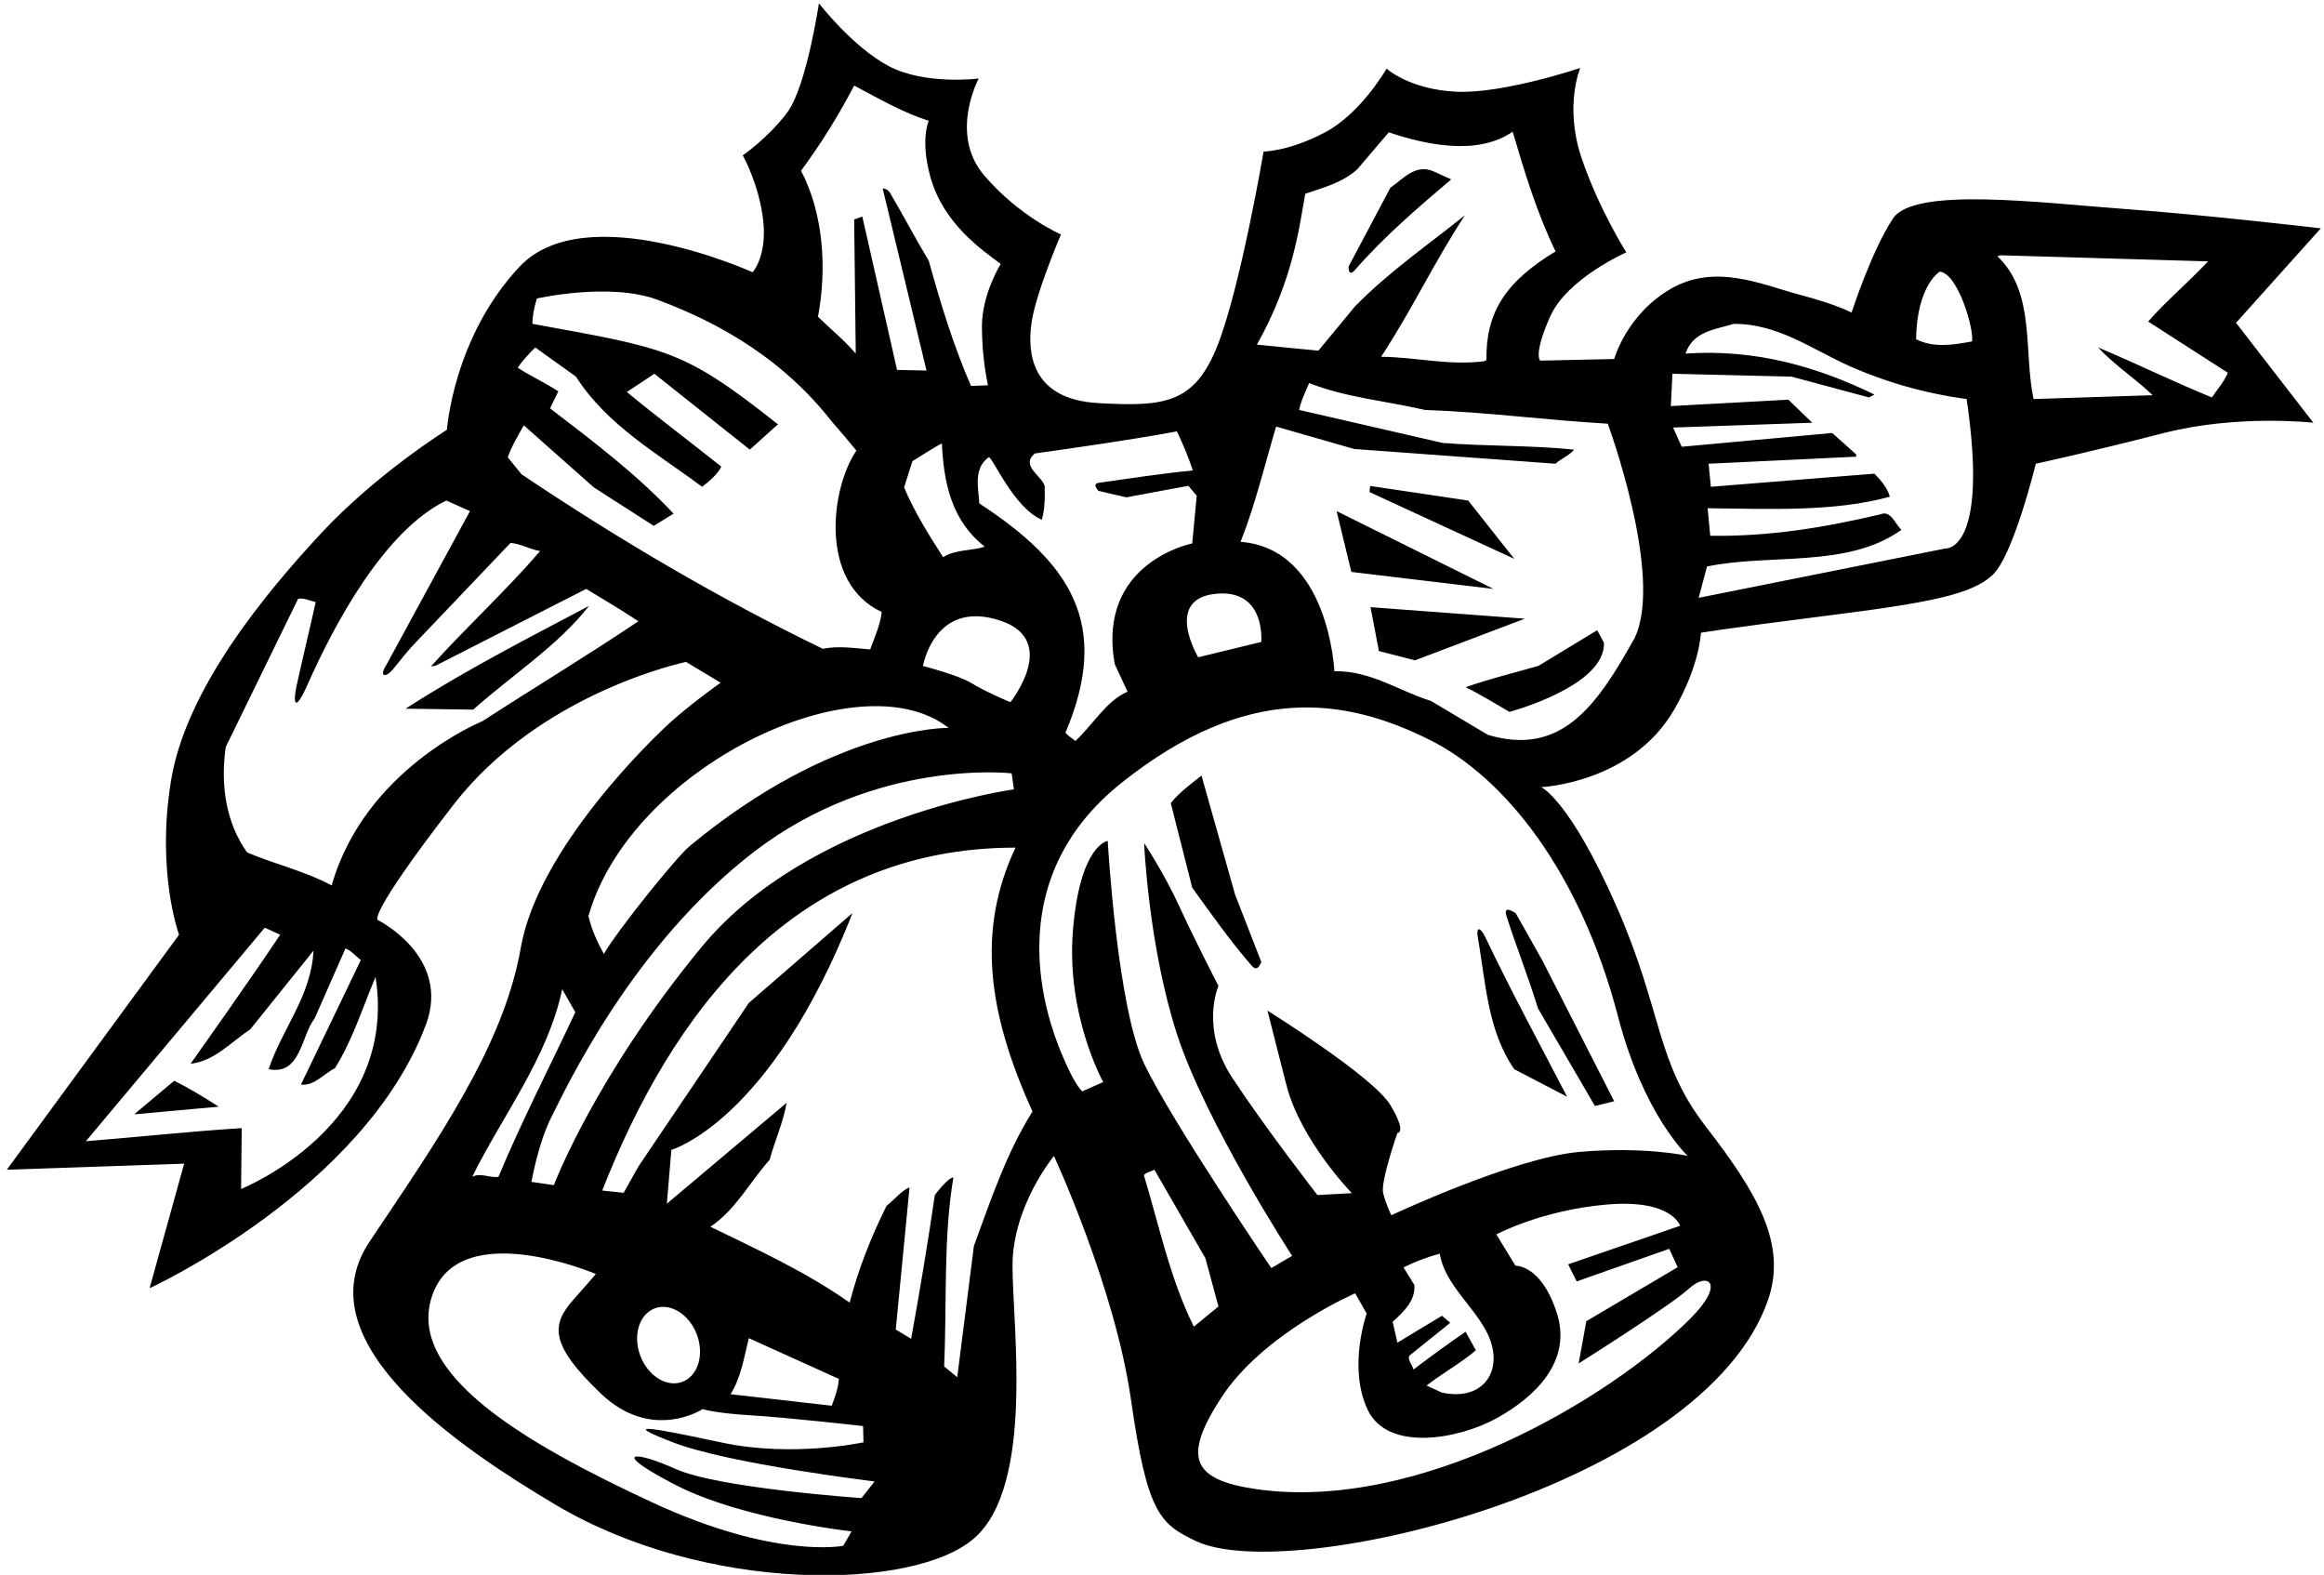 <?xml version="1.0" encoding="UTF-8"?>
<svg xmlns="http://www.w3.org/2000/svg" xmlns:xlink="http://www.w3.org/1999/xlink" width="490pt" height="332pt" viewBox="0 0 490 332" version="1.1">
<g id="surface1">
<path style=" stroke:none;fill-rule:nonzero;fill:rgb(0%,0%,0%);fill-opacity:1;" d="M 489.328 48.133 C 489.328 48.133 465.477 45.324 447.93 44.051 C 430.383 42.773 403.629 39.301 399.129 46.051 C 394.629 52.801 390.395 65.898 390.395 65.898 C 390.395 65.898 387.316 64.203 379.539 62.156 C 371.766 60.109 361.836 55.43 352.383 60.828 C 342.934 66.23 340.34 75.684 340.34 75.684 L 324.746 76.023 C 324.746 76.023 323.23 74.855 326.828 66.754 C 330.43 58.656 342.902 53.207 342.902 53.207 C 342.902 53.207 337 43.906 333.398 33.105 C 329.801 22.305 333.184 14.328 333.184 14.328 C 333.184 14.328 316.98 19.785 307.082 19.336 C 297.184 18.883 292.344 14.465 292.344 14.465 C 292.344 14.465 287.035 23.844 279.387 27.895 C 271.734 31.945 266.426 31.945 266.426 31.945 C 266.426 31.945 261.52 60.699 256.684 72.883 C 251.848 85.07 245.559 85.789 231.473 84.969 C 217.387 84.148 216.59 74.355 217.488 68.059 C 218.387 61.758 223.699 49.426 223.699 49.426 C 223.699 49.426 214.914 45.648 207.488 36.953 C 200.062 28.258 206.352 16.555 206.352 16.555 C 206.352 16.555 195.031 17.984 187.383 13.934 C 179.73 9.883 172.668 0.691 172.668 0.691 C 172.668 0.691 170.035 18.309 165.984 23.711 C 161.938 29.109 156.605 32.754 156.605 32.754 C 156.605 32.754 160 38.684 160.898 46.332 C 161.801 53.98 158.695 57.395 158.695 57.395 C 158.695 57.395 123.484 41.383 109.531 56.234 C 95.582 71.086 94.234 90.602 94.234 90.602 C 94.234 90.602 79.34 99.895 67.641 112.492 C 55.938 125.094 39.203 145.234 36.055 164.586 C 32.902 183.934 37.75 197.051 37.75 197.051 L 1.434 246.594 L 38.828 245.312 L 31.539 271.57 C 31.539 271.57 76.742 250.836 89.785 216.051 C 95.188 201.652 79.652 193.945 79.652 193.945 C 79.652 193.945 77.133 193.539 95.582 169.688 C 114.031 145.84 144.656 139.539 144.656 139.539 L 151.945 143.926 C 151.945 143.926 147.098 147.305 142.293 151.434 C 137.484 155.566 113.422 179.027 109.82 199.73 C 106.223 220.43 92.363 240.195 77.91 261.766 C 63.461 283.34 98.281 305.98 117.059 317.172 C 148.715 336.035 192.918 335.422 205.52 324.172 C 218.117 312.922 213.48 279.434 213.48 266.832 C 213.48 254.23 222.215 243.691 222.215 243.691 C 222.215 243.691 235.066 271.324 238.469 295.121 C 241.871 318.922 244.531 321.281 252.184 324.883 C 272.109 334.262 359.152 313.402 372.781 274.031 C 376.832 262.332 370.531 251.531 359.73 237.582 C 348.93 223.633 350.711 213.539 340.809 191.039 C 330.91 168.539 324.949 165.934 324.949 165.934 C 324.949 165.934 343.98 165.133 352.98 149.609 C 358.398 140.266 358.629 133.395 358.629 133.395 C 358.629 133.395 363.008 132.598 384.934 129.828 C 406.859 127.059 415.73 125.344 420.137 121.195 C 424.543 117.047 429.234 97.758 429.234 97.758 C 429.234 97.758 440.281 95.383 456.031 91.336 C 471.781 87.281 487.758 89.117 487.758 89.117 L 471.453 68.055 Z M 275.199 40.855 C 278.914 39.57 283.031 38.559 286.203 35.656 L 292.816 27.895 C 300.648 30.527 311.516 32.891 318.938 27.762 C 321.438 36.266 324.07 44.973 327.984 53.004 C 317.133 59.535 313.262 66.156 313.406 75.887 L 312.934 76.156 C 305.371 77.102 298.555 75.281 291.199 75.211 C 297.609 65.492 302.539 54.965 308.883 45.379 C 301.121 51.59 292.816 57.324 285.73 64.547 L 277.969 73.93 L 265.008 72.648 C 272.73 58.934 273.984 47.535 275.199 40.855 Z M 265.926 135.324 L 252.629 138.562 C 252.629 138.562 245.375 126.395 256.176 125.195 C 266.977 123.996 265.926 135.324 265.926 135.324 Z M 180.094 18.039 C 185.223 20.738 190.285 23.711 195.82 25.465 C 195.82 25.465 193.984 29.422 196.156 37.277 C 198.887 47.129 207.031 52.695 211.008 55.637 C 211.008 55.637 207.031 61.934 207.031 68.836 C 207.031 75.734 208.309 81.219 208.309 81.219 L 204.73 81.355 C 201.02 72.852 198.316 63.941 195.82 54.965 C 192.961 50.211 190.438 45.363 187.637 40.625 C 187.137 39.777 186.102 39.707 186.102 39.707 L 195.348 78.113 L 189.137 77.98 L 181.832 45.734 C 181.898 45.465 180.227 46.391 180.094 46.188 L 180.43 74.535 C 178 71.703 175.164 69.406 172.465 66.773 C 174.422 56.445 173.547 44.84 168.891 35.996 C 173.141 30.258 176.852 24.25 180.094 18.039 Z M 213.031 148.031 C 213.031 148.031 207.773 145.828 204.914 144.055 C 202.051 142.277 194.605 140.406 194.605 140.406 C 194.605 140.406 197.027 126.094 211.098 130.898 C 223.395 135.098 213.031 148.031 213.031 148.031 Z M 213.777 166.402 C 213.777 166.402 170.434 172.332 147.934 199.633 C 125.434 226.934 116.777 249.832 116.777 249.832 L 112.055 249.156 C 112.055 249.156 113.434 241.031 116.305 235.391 C 119.18 229.746 133.234 199.332 159.031 179.531 C 184.832 159.734 213.305 163.027 213.305 163.027 Z M 198.859 117.469 C 195.82 112.742 192.781 107.883 190.621 102.754 L 192.379 97.219 C 192.379 97.219 198.117 93.57 198.59 93.504 C 198.992 101.809 200.613 109.773 207.633 115.238 C 204.797 116.184 201.422 115.777 198.859 117.469 Z M 50.832 250.645 C 50.832 250.645 50.965 238.223 50.965 237.82 C 40.18 238.492 29.039 239.707 18.105 240.586 L 55.828 195.562 L 59.066 197.051 C 53.129 206.027 40.18 224.25 40.18 224.25 C 45.168 223.711 48.672 219.73 52.789 216.961 L 66.086 200.426 C 65.68 209.875 59.473 216.895 56.637 225.398 C 63.453 226.75 63.453 218.379 66.355 214.664 L 72.836 199.949 C 73.918 200.289 74.996 201.57 76.078 202.383 L 63.453 228.641 C 66.289 228.977 68.246 226.344 70.609 225.195 C 74.391 219.188 76.414 212.438 79.18 205.961 C 84.117 237.371 50.832 250.645 50.832 250.645 Z M 101.727 152.027 C 101.727 152.027 76.926 162.047 69.934 186.652 C 64.266 183.617 57.988 182.199 52.113 179.703 C 47.66 173.492 46.449 165.594 47.59 157.492 L 62.848 126.242 C 64.062 125.973 65.277 126.645 66.559 126.918 C 65.277 132.812 63.805 138.711 62.523 144.621 C 61.777 148.051 62.082 150.531 64.848 144.305 C 70.406 131.785 80.965 111.875 94.098 105.52 L 99.094 107.746 L 81.477 140.145 C 79.855 142.578 81.195 143.203 83.098 140.805 C 84.406 139.156 85.742 137.504 87.148 135.961 L 107.664 114.43 C 109.895 114.699 111.715 115.777 113.879 116.184 C 106.723 124.488 98.148 132.383 90.859 140.484 L 91.805 140.352 L 123.598 124.148 C 127.242 126.379 130.953 128.535 134.598 130.969 C 123.867 138.188 112.66 144.938 101.727 152.027 Z M 109.961 99.984 L 107.059 96.406 C 107.867 94.047 109.219 91.883 110.434 89.656 L 125.215 102.754 L 137.84 110.852 L 142.023 108.285 C 134.328 100.051 124.879 92.898 115.969 86.078 L 117.723 82.504 C 114.957 80.68 111.918 79.328 109.152 77.508 C 109.895 76.359 111.582 74.469 112.863 73.254 L 121.438 79.398 C 127.984 89.656 138.715 95.664 148.031 102.617 C 149.516 101.535 151.34 99.918 152.082 98.363 C 145.465 93.102 138.715 88.035 132.168 82.637 L 137.973 78.789 L 158.09 94.785 L 164.027 89.453 C 144.031 73.633 140.879 73.492 112.258 68.262 C 112.258 66.57 112.66 64.613 113.199 62.926 C 113.199 62.926 128.535 59.449 138.613 63.188 C 152.395 68.305 165.395 76.105 175.367 88.848 C 177.121 90.871 178.879 92.898 180.566 94.988 C 175.227 102.773 172.539 122.762 185.898 129.008 C 185.629 131.641 184.414 134.344 183.469 136.906 C 180.227 136.637 176.719 136.098 173.477 136.77 C 151.609 126.176 130.48 113.754 109.961 99.984 Z M 200.004 153.445 C 200.004 153.445 175.945 153.012 145.352 178.414 C 142.625 180.68 130.348 195.902 127.309 201.098 C 125.961 198.668 124.742 195.969 124.066 193.133 C 132.949 161.723 181.152 138.66 200.004 153.445 Z M 118.535 208.523 L 121.301 213.383 C 115.902 224.926 110.027 236.266 105.102 248.078 C 103.348 248.414 101.391 247.133 99.566 248.078 C 105.91 235.188 115.496 223.035 118.535 208.523 Z M 181.637 315.812 C 181.637 315.812 151.465 313.727 142.465 309.676 C 133.465 305.625 128.516 305.855 142.465 313.055 C 156.414 320.258 179.547 322.832 179.547 322.832 L 177.789 325.867 C 177.789 325.867 163.43 328.777 137.328 316.629 C 111.23 304.48 85.312 289.656 91.164 273.008 C 97.016 256.355 125.613 268.562 125.613 268.562 C 125.613 268.562 125.699 268.574 120.953 273.918 C 116.203 279.262 115.84 283.383 126.641 293.73 C 137.438 304.082 148.156 297.047 148.156 297.047 C 148.156 297.047 150.734 297.918 158.383 298.367 C 166.031 298.816 181.973 300.625 181.973 300.625 L 182.062 304.055 C 182.062 304.055 167.211 307.285 152.359 304.137 C 137.512 300.984 130.316 299.605 142.016 304.105 C 153.715 308.605 184.402 312.301 184.402 312.301 Z M 138.043 275.82 C 141.328 274.578 145.305 277.039 146.918 281.312 C 148.531 285.59 147.172 290.059 143.883 291.301 C 140.598 292.543 136.621 290.082 135.008 285.809 C 133.395 281.531 134.754 277.062 138.043 275.82 Z M 154.039 293.91 C 156.266 290.332 156.871 286.148 157.887 282.098 L 176.852 290.672 C 176.785 292.492 176.043 294.52 175.367 296.34 Z M 205.34 262.656 L 201.828 290.332 L 199.062 288.039 C 199.668 274.809 198.859 260.902 201.02 248.215 C 199.871 248.215 197.102 251.926 197.102 251.926 C 195.617 262.117 193.93 272.176 192.109 282.234 L 188.867 280.277 L 191.77 250.305 C 190.082 250.98 188.531 252.938 186.91 254.219 C 183.672 260.77 180.973 267.52 179.148 274.605 C 169.836 268.059 159.777 263.469 149.785 258.609 C 155.188 254.965 158.09 249.156 162.273 244.5 C 163.352 240.453 165.176 236.535 165.852 232.484 L 140.605 253.75 L 141.551 242.406 C 141.551 242.406 162.465 236.473 179.758 192.461 L 157.887 211.426 L 134.598 245.918 L 131.492 251.453 L 126.973 250.98 C 141.562 213.82 167.18 178.688 214.113 178.688 C 205.852 196.184 208.312 213.641 217.691 234.309 C 212.156 243.152 208.914 252.938 205.34 262.656 Z M 206.484 106.129 C 206.281 102.754 205.203 98.77 208.441 96.406 C 209.051 95.801 213.504 106.871 219.648 109.57 C 220.324 107.41 220.324 104.508 220.254 102.414 C 219.578 100.188 215.125 98.23 218.164 95.598 C 218.164 95.598 238.277 92.828 248.133 90.938 C 249.414 93.57 250.562 96.34 251.508 99.176 C 244.82 99.832 238.27 100.848 231.668 101.781 C 230.141 102 231.602 103.473 231.602 103.473 L 237.469 104.844 L 250.562 102.414 L 252.316 104.508 L 251.371 114.562 C 251.371 114.562 231.148 118.535 235.039 140.012 L 237.738 145.816 C 233.281 147.707 230.449 152.77 226.734 156.211 C 226.062 155.605 225.25 155.199 224.645 154.457 C 234.367 131.539 225.633 118.633 206.484 106.129 Z M 251.711 279.668 C 246.715 269.609 244.422 258.473 241.18 247.742 C 241.652 247.133 242.664 247 243.406 246.594 L 254.141 265.223 L 256.906 275.414 Z M 354.242 258.406 L 330.633 266.531 L 332.434 270.133 L 351.949 263.266 L 353.73 267.133 L 334.465 278.52 L 332.844 287.43 C 332.844 287.43 352.23 275.23 356.133 271.633 C 360.031 268.031 363.93 270.434 356.43 277.934 C 339.582 294.781 299.23 318.832 264.934 313.93 C 251.062 311.949 249.453 307.062 257.434 294.73 C 266.312 281.012 285.73 272.648 285.73 272.648 L 288.16 276.902 C 288.16 276.902 284.133 288.133 288.332 297.133 C 292.531 306.133 307.531 303.434 315.633 298.934 C 323.73 294.434 331.531 286.934 328.23 276.73 C 324.934 266.531 319.531 266.832 319.531 266.832 L 315.496 260.227 C 315.496 260.227 324.934 255.133 338.73 253.934 C 352.531 252.73 354.242 258.406 354.242 258.406 Z M 298.219 270.895 L 295.922 267.18 C 298.352 265.965 300.918 265.02 303.551 264.277 C 304.613 270.598 310.379 275.004 313.34 280.574 C 317.457 288.312 313.211 295.539 304.023 293.574 L 300.781 292.09 C 304.156 289.457 307.801 287.5 311.176 284.664 L 309.02 280.75 C 305.441 283.176 301.66 285.945 298.016 288.715 C 297.879 287.77 296.262 286.215 297.543 285.473 L 305.777 278.859 L 304.023 277.375 L 294.641 283.043 L 293.629 278.656 C 296.059 276.43 298.422 274.199 298.219 270.895 Z M 341.164 214.336 C 346.598 235.145 355.836 243.668 355.836 243.668 C 355.836 243.668 346.832 241.633 333.031 242.832 C 319.23 244.031 293.355 256.18 293.355 256.18 C 293.355 256.18 292.23 253.934 291.633 251.531 C 291.031 249.133 294.641 238.832 294.641 238.832 C 294.641 238.832 296.73 238.934 293.133 232.934 C 289.531 226.934 267.234 213.047 267.234 213.047 C 267.234 213.047 268.23 217.031 271.23 228.73 C 274.23 240.434 285.031 251.531 285.031 251.531 L 277.766 251.926 C 277.766 251.926 266.73 237.73 259.832 227.23 C 252.934 216.73 256.906 207.848 256.906 207.848 C 256.906 207.848 252.031 198.434 248.73 191.234 C 245.434 184.031 241.23 177.734 241.23 177.734 C 241.23 177.734 242.133 199.332 248.133 217.934 C 254.133 236.531 272.434 264.75 272.434 264.75 L 268.047 267.316 C 268.047 267.316 246.934 236.23 241.23 224.23 C 235.531 212.23 233.555 177.27 233.555 177.27 C 233.555 177.27 227.73 178.031 226.23 196.031 C 224.73 214.031 232.609 228.098 232.609 228.098 L 228.223 230.055 C 228.223 230.055 226.832 229.332 223.832 222.133 C 220.832 214.934 210.102 186 236.5 165 C 262.898 144 283.5 147 301.5 156 C 317.145 163.824 333.164 183.664 341.164 214.336 Z M 344.656 134.477 C 336.484 149.223 329.031 159.418 313.742 154.93 L 301.727 147.773 C 294.977 145.684 289.039 141.363 281.344 141.496 C 281.344 141.496 280.23 115.633 261.566 114.227 C 264.672 106.398 266.629 98.094 269.059 89.926 L 285.527 94.652 L 327.984 97.758 C 329.199 96.609 330.754 96.137 331.898 94.785 C 322.855 93.844 313.539 94.113 304.156 93.371 L 273.918 86.418 C 274.254 84.594 275.27 82.57 276.012 80.746 C 283.637 83.785 292.277 84.527 300.445 86.418 C 313.742 86.891 326.027 88.578 338.988 89.32 C 338.988 89.32 350.867 121.516 344.656 134.477 Z M 408.984 57.258 C 412.832 57.66 416.207 69.273 415.801 71.973 C 411.82 72.715 407.637 73.391 403.988 71.5 C 404.176 60.09 408.984 57.258 408.984 57.258 Z M 410.133 115.633 L 358.156 126.027 L 359.91 119.426 C 373.008 116.656 389.41 119.828 400.75 111.797 L 400.887 111.66 C 399.602 110.516 398.656 107.477 396.496 108.422 C 385.023 111.121 373.277 113.148 360.59 112.945 L 360.047 107.141 C 373.074 107.273 386.711 107.949 398.453 104.711 C 398.051 103.023 396.562 101.199 395.215 99.852 L 360.723 102.617 L 360.25 97.758 L 391.367 96.273 L 391.367 95.801 L 386.305 91.277 L 354.578 94.18 L 352.758 90.129 C 362.613 89.793 372.129 89.453 382.117 89.117 L 377.059 84.258 L 352.285 85.605 L 352.621 78.789 L 377.73 79.398 L 394.066 83.785 L 395.215 83.176 C 383.266 77.371 370.309 73.523 355.391 74.535 C 356.941 69.812 361.668 69.477 365.582 68.262 C 374.629 68.262 381.648 73.32 389.207 76.832 C 397.238 80.477 405.676 82.906 414.652 84.121 C 419.43 116.531 410.133 115.633 410.133 115.633 Z M 466.359 83.785 C 458.262 80.477 450.43 76.629 442.398 73.254 C 445.637 76.832 450.16 79.734 453.871 83.312 L 428.762 84.121 C 426.602 73.93 429.234 61.715 421.137 54.02 L 421.809 53.816 L 465.551 55.098 C 461.5 59.418 456.57 63.602 452.926 67.785 L 469.734 78.586 C 468.926 80.477 467.508 82.098 466.359 83.785 Z M 284.34 56.184 L 293.156 39.57 C 295.922 37.684 298.488 34.375 302.402 36.195 L 305.98 37.816 C 298.844 43.863 291.793 49.91 285.684 56.918 C 284.227 58.594 284.34 56.184 284.34 56.184 Z M 319.277 117.805 L 288.75 103.73 L 288.883 102.445 L 309.559 105.52 Z M 314.891 124.148 L 284.922 120.57 L 281.816 107.746 Z M 85.527 149.395 C 98.082 141.297 111.176 134.613 124.203 127.727 C 117.52 136.23 107.938 142.309 99.77 149.598 Z M 321.504 130.426 L 298.352 139.203 L 290.727 137.246 L 288.969 127.996 Z M 336.762 132.855 L 338.176 135.488 C 338.562 144.668 318.266 150.07 318.266 150.07 C 315.227 148.312 312.188 146.426 309.02 144.871 C 313.945 143.117 319.344 141.836 324.406 140.352 Z M 36.734 227.828 C 39.977 229.449 43.082 231.34 46.109 233.297 L 28.297 234.914 Z M 260.418 188.613 L 265.934 202.773 C 265.934 202.773 265.234 205.09 263.965 203.633 C 259.426 198.441 255.379 192.66 251.371 187.129 L 246.852 169.309 C 248.605 167.078 251.102 165.258 253.328 163.504 Z M 317.645 193.156 C 316.789 190.492 319.59 192.531 319.59 192.531 L 325.219 202.516 L 340.34 232.148 C 338.922 232.484 337.637 232.824 336.289 233.16 L 324.273 212.574 C 322.262 206.008 319.734 199.68 317.645 193.156 Z M 313.172 197.562 C 318.562 208.914 324.633 220.035 330.414 231.203 L 319.277 225.398 C 313.664 217.363 313.258 207.18 311.578 197.508 C 311.195 195.316 312.141 195.398 313.172 197.562 "/>
</g>
</svg>
